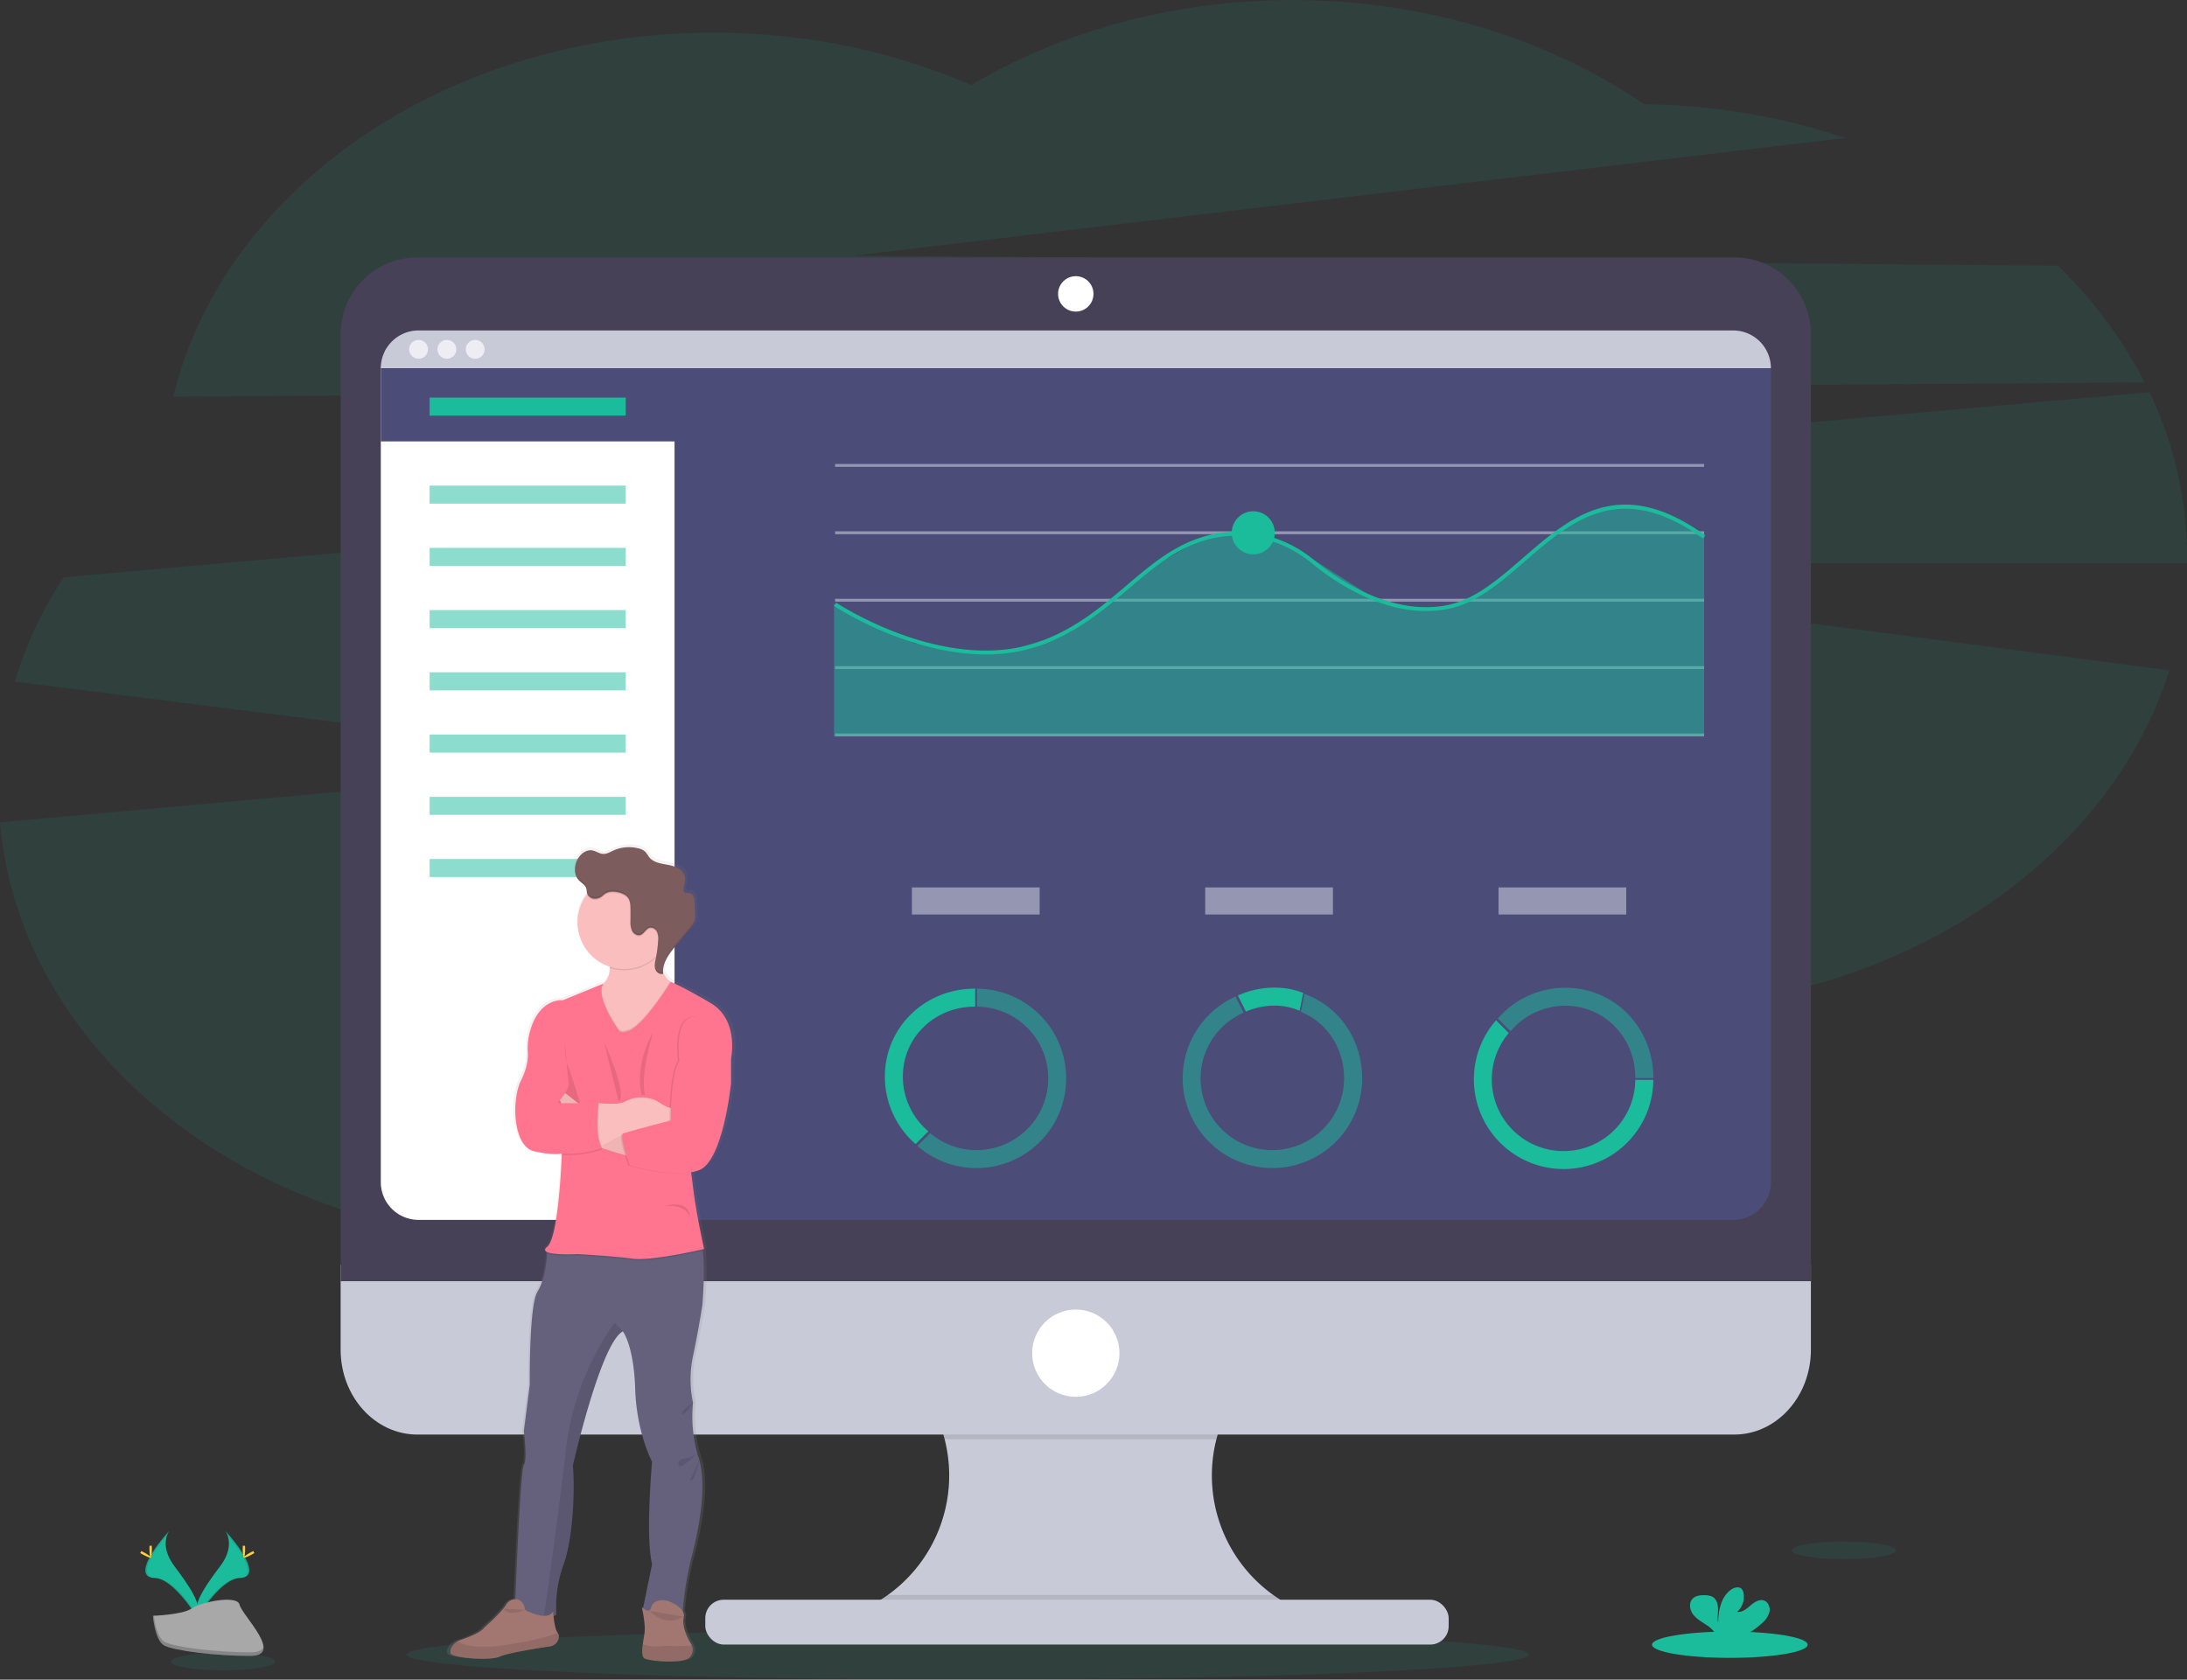 <svg data-name="Layer 1" xmlns="http://www.w3.org/2000/svg" width="1130" height="868.1" viewBox="0 0 1130 868.1"><rect x="0" y="0" width="1130" height="868.1" fill="#333333" stroke="none"/><defs><linearGradient id="a" x1="340.5" y1="874.69" x2="340.5" y2="452.37" gradientUnits="userSpaceOnUse"><stop offset="0" stop-color="gray" stop-opacity=".25"/><stop offset=".54" stop-color="gray" stop-opacity=".12"/><stop offset="1" stop-color="gray" stop-opacity=".1"/></linearGradient></defs><path d="M1108.14 197.66a231.21 231.21 0 00-44.83-60.38l-621.86-5.18 512-60.79a337.39 337.39 0 00-103.88-17.42C800.28 20.24 736.93.05 667.83.05c-62 0-119.33 16.29-166.07 43.93-39.72-17.3-85-27.11-133.11-27.11-138.17 0-253.3 80.9-279.13 188.19zm21.86 89.98a197 197 0 00-19.38-84.92L32.86 298.36a209.54 209.54 0 00-25.25 53.91l333.75 42.06L0 424.99c10.27 121.46 133.43 217.36 283.88 217.36 75.73 0 144.54-24.3 195.53-63.93 51.15 40.38 120.62 65.21 197.17 65.21 113.57 0 211.6-54.67 257.25-133.71 91.58-24.58 162.72-86.28 187.07-163.47l-422.07-55.34H1130v-3.47z" fill="#1abc9c" opacity=".1"/><ellipse cx="499.98" cy="855.15" rx="289.98" ry="12.94" fill="#1abc9c" opacity=".1"/><path d="M672.09 832.39v7.82H440.84v-6.35a76 76 0 005.23-140.37h224.45a76 76 0 001.57 138.9z" fill="#c8cad7"/><path d="M670.52 693.49a76.11 76.11 0 00-42 50.39H488.08a76.13 76.13 0 00-42-50.39z" opacity=".1"/><path d="M176 653.65v43.9c0 24.24 17.74 43.89 39.63 43.89h680.42c21.89 0 39.63-19.65 39.63-43.89v-43.9z" fill="#c8cad7"/><path d="M672.09 832.39v7.82H440.84v-6.35a76 76 0 0017.83-9.5h199.24a76.39 76.39 0 0014.18 8.03z" opacity=".1"/><rect x="364.42" y="826.8" width="384.09" height="23.17" rx="9.5" ry="9.5" fill="#c8cad7"/><path d="M935.68 172.62a39.62 39.62 0 00-39.63-39.57H215.66A39.62 39.62 0 00176 172.62v489.57h759.68z" fill="#474157"/><path d="M915 190.3v420.67a19.5 19.5 0 01-19.51 19.51H216.27a19.5 19.5 0 01-19.51-19.51V190.3a19.51 19.51 0 0119.51-19.51h679.17A19.51 19.51 0 01915 190.3z" fill="#4c4c78"/><circle cx="555.85" cy="151.89" r="9.15" fill="#fff"/><circle cx="555.85" cy="699.38" r="22.56" fill="#fff"/><path d="M348.53 180.55v449.93H216.27a19.5 19.5 0 01-19.51-19.51V190.3l.71-2.65 1.9-7.1z" fill="#fff"/><path fill="#4c4c78" d="M365.5 187.65v40.5H196.76V190.3l.71-2.65H365.5z"/><path d="M915 190.3H196.76a19.5 19.5 0 0119.51-19.5h679.17A19.5 19.5 0 01915 190.3z" fill="#c8cad7"/><circle cx="216.27" cy="180.55" r="4.88" fill="#ededf4"/><circle cx="230.9" cy="180.55" r="4.88" fill="#ededf4"/><circle cx="245.53" cy="180.55" r="4.88" fill="#ededf4"/><path fill="#1abc9c" d="M221.98 205.48h101.33v9.33H221.98z"/><path fill="#1abc9c" opacity=".5" d="M221.98 250.98h101.33v9.33H221.98zm0 32.17h101.33v9.33H221.98zm0 32.17h101.33v9.33H221.98zm0 32.16h101.33v9.33H221.98zm0 32.17h101.33v9.33H221.98zm0 32.17h101.33v9.33H221.98zm0 32.16h101.33v9.33H221.98z"/><path fill="#dce0ed" opacity=".5" d="M431.49 239.79H880.5v1.5H431.49zm0 34.83H880.5v1.5H431.49zm0 34.84H880.5v1.5H431.49zm0 34.83H880.5v1.5H431.49zm0 34.83H880.5v1.5H431.49z"/><path fill="#1abc9c" opacity=".5" d="M880.51 380.61H430.94v-68.5l41.23 20.32 42.67 5.78 37.44-11.29 45.17-35.03 22.72-13.12 16.61-3.2 15.89.85 26.14 12.91 35.52 22.63 27.88 3.59 22.11-7.62 46.85-38.38 23.92-8.53 25.03 3.87 20.39 11.77v103.95z"/><path d="M509.3 338.23c-40.48 0-77.9-24.76-78.36-25.08l1.11-1.66c.58.39 58.16 38.49 107.09 19.4 17.86-6.95 30.54-17.78 42.86-28.24 12.83-10.93 24.95-21.26 41.46-25.74 19-5.13 39.65-.48 55.38 12.44 13.44 11.05 40.22 28.8 68.51 23.49 14.42-2.7 26.58-13.24 39.45-24.39 24.64-21.4 50.2-43.49 94.29-11.77l-1.17 1.62c-42.85-30.79-67.76-9.21-91.84 11.66-13.08 11.34-25.44 22-40.39 24.85-29.1 5.45-56.44-12.64-70.15-23.91-15.23-12.52-35.26-17-53.58-12.05-16.09 4.36-28 14.54-40.69 25.32-12.41 10.57-25.25 21.51-43.4 28.59a83.88 83.88 0 01-30.57 5.47z" fill="#1abc9c"/><circle cx="647.55" cy="275.37" r="11.13" fill="#1abc9c"/><path d="M403.62 533.19c-15.21-8.76-21-10.93-21-10.94l-.31-.22a12.66 12.66 0 01-3.84-4.85v-1 .1c.25-4.64 3.54-8.85 6.67-12.53q4-4.71 8-9.41a9.19 9.19 0 002.06-3.34 7.49 7.49 0 00.22-2v-.82c0-2.34-.11-4.68-.19-7-.08-2.05-.6-4.62-2.65-5-1.06-.22-2.46.16-3-.75a1.68 1.68 0 01-.14-1.21v.09a.52.52 0 010-.11 27.65 27.65 0 00.76-4.81 6.9 6.9 0 00-.33-2.43c-1.19-3.39-5.26-4.78-8.86-5.42s-7.64-1.19-9.9-4a32.74 32.74 0 00-2-2.71 7.88 7.88 0 00-3.69-1.82 20.72 20.72 0 00-13.38 1.17c-1.74.78-3.49 1.82-5.4 1.71s-3.68-1.5-5.64-1.83c-3.16-.54-6.19 1.79-7.75 4.54a11 11 0 00-1.43 5.35v.31a7.86 7.86 0 002.06 5.46c1.36 1.42 3.39 2.39 4 4.25.23.76.18 1.58.38 2.34 0 .1.06.19.09.29l-.11.13a23.77 23.77 0 00-5 14.62 24.26 24.26 0 0017 23v.72a10.34 10.34 0 01-3.3 8.05l-21.58 8.66s-13-1.54-17.68 17.45a32.16 32.16 0 00-.8 9.63c.17 2.87-.23 7.91-3.56 14.43-5.33 10.44-4.12 34.39 6.78 36.76 10.29 2.24 14.32 1.31 14.74 1.2v.42c-.17 4.5-1.8 43.26-7.73 48-1.65 1.29-1.34 2.17 0 2.76v.7c-.18 2.84-1.1 13.63-5.07 19.78C307.48 690 308 731 308 731l-3.14 24.19s1.93 14.94 0 17.55c-1.73 2.33-4 57.61-4.52 69.59h-.2a5.83 5.83 0 00-4.66 2.84c-2.58 4.14-11.48 11.77-11.48 11.77-1.93 2.75-9.09 5.38-12.87 6.62a8.25 8.25 0 00-1.46.63 7.68 7.68 0 00-3.25 3.42 3.66 3.66 0 00-.34 2.85c1 2.37 21.07 4 26.15 1.66 4-1.86 19.84-4.32 26.42-5.28a5.42 5.42 0 004.7-4.7 3.1 3.1 0 00-.6-2.35c-1.26-1.56-1.91-5.82-2.2-8.6a5.85 5.85 0 001.48-.88 63.09 63.09 0 013.63-25.38c4.84-12.8 6.3-36.52 5.09-51.94 0 0 14.77-63.57 26.4-69.5.18.22 5.82 7.46 6.54 29.88.72 22.77 8.95 37.71 8.95 37.71s-3.63 38.66 0 53.13L367.87 847a7.39 7.39 0 01-.57-.52s.14.64.34 1.65l-.1.48.2.05c.54 2.85 1.34 7.82 1 10.74-.19 1.67-.65 3.94-1 6.18-.5 3.51-.64 6.92 1.21 7.66 3 1.22 20.83 2.89 23.86-1a5.61 5.61 0 00.88-5.86 6 6 0 00-.88-1.49s-4.73-7.73-3.39-13.18a4 4 0 00-.57-3.12A161.08 161.08 0 01393 823c3-11.41 9.42-36.43 4.72-52.89-.18-.64-.38-1.28-.6-1.9a71 71 0 01-2.67-27.75 56.41 56.41 0 010-24.19c2.88-13.27 4.91-26.27 4.91-26.27s1.6-17.55.2-28.31l-.09-.69.76-.17s-4.11-18.26-5.57-29.88c-.34-2.75-.79-6.22-1.28-9.93a26.22 26.22 0 003.95-1c13.08-4.51 17.19-45.31 17.19-45.31v-12.94s4.36-19.77-10.9-28.58zm-97.43 315l-.64-.34z" transform="translate(-35 -15.95)" fill="url(#a)"/><path d="M360.73 752.65c5.67 16.31-1 42.78-4 54.6a165.7 165.7 0 00-4 26 55 55 0 01-20.8-.48l5-24.34c-3.54-14.42 0-52.95 0-52.95s-8-14.9-8.74-37.59c-.7-22.33-6.2-29.55-6.38-29.78-11.43 5.94-25.81 69.27-25.81 69.27 1.18 15.36-.24 39-5 51.77a64.05 64.05 0 00-3.55 25.29c-1.65 1.39-3.95 1.63-6.43 1.23-6.75-1.09-14.84-6.91-14.84-6.91s2.6-69 4.49-71.62 0-17.49 0-17.49l3.07-24.11s-.47-40.89 4-48c3.88-6.13 4.77-16.89 4.95-19.71v-.7l6.84-8.19s66.19-5 71.15 0c1.22 1.22 2 4 2.42 7.48 1.36 10.72-.2 28.21-.2 28.21s-2 13-4.82 26.23a57.4 57.4 0 000 24.11 72 72 0 002.65 27.68z" fill="#65617d"/><path d="M356.59 856.3c-2.95 3.9-20.32 2.25-23.28 1-1.81-.75-1.67-4.14-1.18-7.64.31-2.23.76-4.5.94-6.15.48-4.26-1.41-12.89-1.41-12.89s3.9 4.14 4.84 0a4.5 4.5 0 013.37-3.2 8.84 8.84 0 016.14.38c3.07 1.33 8.19 4.17 7.27 8-1.3 5.43 3.31 13.13 3.31 13.13a5.93 5.93 0 01.86 1.49 5.67 5.67 0 01-.86 5.88z" fill="#a27772"/><path d="M356.59 856.3c-2.95 3.9-20.32 2.25-23.28 1-1.81-.75-1.67-4.14-1.18-7.64 1.86.87 5 1.6 10.32 1.11a28.9 28.9 0 013.72-.12 85.06 85.06 0 0011.28-.22 5.67 5.67 0 01-.86 5.87zM296 757.38c1.18 15.36-.24 39-5 51.77a64.05 64.05 0 00-3.55 25.29c-1.65 1.39-3.95 1.63-6.43 1.23 1.43-10 7.5-52.93 11.4-86.86 4.43-38.65 25.17-65.24 25.17-65.24l4.14 4.55c-11.35 5.93-25.73 69.26-25.73 69.26z" opacity=".1"/><path d="M349.5 508.95l-2.89 14.18-14.13 23.76-17.43-7.45s-23.7-24.82-8.81-28.36a13.13 13.13 0 004.95-2.2c2.92-2.21 3.84-5.41 3.86-8.55a26.29 26.29 0 00-2.42-10.17l30.49-9.57a48.52 48.52 0 00-2.19 12.35c-.23 8.3 2.85 12.4 5.38 14.35a9.06 9.06 0 003.19 1.66z" fill="#fbbebe"/><path d="M343.12 480.59a48.52 48.52 0 00-2.19 12.35 24.1 24.1 0 01-25.88 7.39 26.29 26.29 0 00-2.42-10.17z" opacity=".1"/><path d="M346.61 476.69a24.11 24.11 0 11-24.11-24.11 24.05 24.05 0 0124.11 24.11z" fill="#fbbebe"/><path d="M349.5 508.95l-2.89 14.18-14.13 23.76-17.43-7.45s-23.7-24.82-8.81-28.36a13.13 13.13 0 004.95-2.2c-2.69 7.39 8.41 22.76 8.41 22.76 1.29 1.9 4.26.71 4.26.71 7.14-1.08 20.31-21.64 22.45-25.06a9.06 9.06 0 003.19 1.66zm13.65 137.49c-4.2 1-27.42 6.09-36.22 4.81-9.69-1.42-28.54-2.36-28.54-2.36s-12 .64-15.68-1v-.7l6.84-8.19s66.19-5 71.15 0c1.3 1.18 2 3.95 2.45 7.44z" opacity=".1"/><path d="M319.6 532.35s-12.47-17.27-7.77-24l-21.07 8.64s-12.68-1.54-17.25 17.38a33 33 0 00-.79 9.61c.17 2.85-.22 7.87-3.47 14.37-5.2 10.4-4 34.28 6.62 36.64s14.42 1.18 14.42 1.18-1.42 43.26-7.56 48.22 15.67 3.78 15.67 3.78 18.84 1 28.53 2.37 36.87-5 36.87-5-4-18.2-5.44-29.78-4.72-36.24-4.72-36.24l24.11-32.66s4.25-19.74-10.64-28.48-20.5-10.9-20.5-10.9-15 24.37-22.76 25.55c0 .02-2.96 1.22-4.25-.68z" fill="#ff748e"/><path d="M291.94 539.21s-.23 7.8 1.19 10.87 6.61 20.09 6.61 20.09h-11.81s6.38-6.85 5.91-10.16-1.9-20.8-1.9-20.8z" opacity=".1"/><path d="M326.93 598.05s-26.1-6.38-28.53-11.81-9.14-17.61-9.14-17.61l2.75-3.71 12.7 10s15.13 12 22.22 13.24 0 9.89 0 9.89z" fill="#fbbebe"/><path d="M326.93 598.05s-26.1-6.38-28.53-11.81-9.14-17.61-9.14-17.61l2.75-3.71 12.7 10s15.13 12 22.22 13.24 0 9.89 0 9.89z" opacity=".05"/><path d="M349.5 567.34v14.16h-2.28a66.24 66.24 0 00-32.14 8.32l-4.26 2.36-1.15.64-7.33-16.5 6.86-6.15h.35c1.68.16 8.93.76 12-.27s6.55-4.14 15.14-1.94c4.24 1.08 7.85 5.83 12 4.35z" fill="#fbbebe"/><path d="M372.31 541.57l4.73 5.32v12.88s-4 40.66-16.78 45.15-35.55-2.6-35.55-2.6-5.89-15.6-3.14-16.55 24.34-6.64 24.34-6.64-.31-23.85 4.42-30.94c0 0-3.07-22.22 7.56-22.69s14.42 16.07 14.42 16.07z" opacity=".1"/><path d="M373 541.57l4.73 5.32v12.88s-4 40.66-16.79 45.15-35.54-2.6-35.54-2.6-5.89-15.6-3.14-16.55 24.33-6.64 24.33-6.64-.3-23.85 4.43-30.94c0 0-3.08-22.22 7.56-22.69S373 541.57 373 541.57z" fill="#ff748e"/><path d="M340 486.93a9.31 9.31 0 00-.54-4.6 3.53 3.53 0 00-3.74-2.16c-2 .47-2.9 3.1-4.88 3.73-1.67.53-3.5-.65-4.3-2.21a11.3 11.3 0 01-.82-5.14v-5.93c0-2.15-.07-4.47-1.4-6.16-1.65-2.1-5.52-3-8.1-2.93a6.87 6.87 0 00-4.63 1.86 6 6 0 01-4.87 1.74 4.21 4.21 0 01-3.39-2.94.24.24 0 010-.08 24.11 24.11 0 1135.86 32 66.79 66.79 0 00.81-7.18z" opacity=".1"/><path d="M306.71 464.42a4.24 4.24 0 01-3.4-2.94c-.19-.76-.14-1.58-.37-2.33-.55-1.86-2.53-2.83-3.86-4.24-2.66-2.82-2.49-7.47-.61-10.87 1.53-2.74 4.48-5.05 7.57-4.52 1.91.34 3.56 1.7 5.5 1.82s3.57-.92 5.27-1.7a19.84 19.84 0 0113.06-1.16 7.56 7.56 0 013.6 1.81 30.59 30.59 0 011.92 2.7c2.2 2.81 6.15 3.36 9.66 4s7.49 2 8.64 5.41c.77 2.24 0 4.67-.41 7a2 2 0 00.09 1.45c.55.91 1.92.53 3 .74 2 .42 2.5 3 2.57 5q.14 3.48.19 7a9 9 0 01-.2 2.59 9.17 9.17 0 01-2 3.25l-7.81 9.38c-3.46 4.16-7.13 9-6.44 14.37-1.64.73-3.58-.68-4.12-2.4s-.11-3.56.26-5.32a65.36 65.36 0 001.23-9.23 9.34 9.34 0 00-.54-4.61 3.54 3.54 0 00-3.75-2.16c-2 .47-2.89 3.1-4.87 3.73-1.67.54-3.5-.65-4.3-2.21a11.43 11.43 0 01-.82-5.14v-5.93c0-2.15-.07-4.47-1.4-6.16-1.64-2.1-5.52-3-8.1-2.93a6.87 6.87 0 00-4.63 1.86 6 6 0 01-4.93 1.74z" fill="#7c5c5c"/><path d="M312.15 538.62l7.41 30.4s5.83-.03-7.41-30.4zm25.3-5.09s-9.7 15.88-5.91 32.29l1.8.13s-3.22-7.6 4.11-32.42zm6.14 89.83s11.9-3.94 12.77 5.2c0 0-2.25-6.27-12.77-5.2zm-34.39-52.48s-2.36 16.55 1.89 23.17a51.94 51.94 0 01-20.8 2.83l-1.42-26z" opacity=".1"/><path d="M310.82 592.18l-1.15.64-7.33-16.5 6.86-6.15h.35c-.11.8-2.02 15.01 1.27 22.01z" opacity=".1"/><path d="M309.2 570.17s-2.36 16.55 1.89 23.17a51.94 51.94 0 01-20.8 2.83l-8.27-26z" fill="#ff748e"/><path d="M288.75 846.24a5.34 5.34 0 01-4.59 4.68c-6.41 1-21.88 3.4-25.78 5.26-5 2.37-24.58.71-25.53-1.65a3.75 3.75 0 01.34-2.85 7.79 7.79 0 014.59-4c3.7-1.24 10.68-3.85 12.56-6.59 0 0 8.7-7.62 11.18-11.73a5.66 5.66 0 014.55-2.83c2.07-.1 4.37.95 5.32 5.48 0 0 11.34 6.47 14.41.8 0 0 .47 8.71 2.35 11.1a3.13 3.13 0 01.6 2.33z" fill="#a27772"/><path d="M288.75 846.24a5.34 5.34 0 01-4.59 4.68c-6.41 1-21.88 3.4-25.78 5.26-5 2.37-24.58.71-25.53-1.65a3.75 3.75 0 01.34-2.85 7.57 7.57 0 013.17-3.4c3.2 2.12 10.3 4.2 25.92 1.76 14.9-2.33 22.27-4.61 25.87-6.16a3.13 3.13 0 01.6 2.36zm64.5-386.52a.5.5 0 000-.12 21.55 21.55 0 00.73-5.36 33.89 33.89 0 01-.73 4.3 2.62 2.62 0 000 1.18zm-13.79 22.12a7 7 0 01.58 2.7 8.11 8.11 0 00-.58-3.76 3.55 3.55 0 00-3.75-2.17c-2 .47-2.89 3.11-4.87 3.74-1.67.53-3.5-.66-4.3-2.22a11.17 11.17 0 01-.82-5.14v-5.92c0-2.15-.07-4.47-1.4-6.16-1.65-2.11-5.52-3-8.11-2.94a6.83 6.83 0 00-4.62 1.87 6 6 0 01-4.87 1.73 4.19 4.19 0 01-3.4-2.94c-.2-.76-.14-1.57-.37-2.33-.55-1.86-2.53-2.82-3.86-4.23a7.78 7.78 0 01-2-5 8.09 8.09 0 002 6.06c1.33 1.41 3.31 2.38 3.86 4.24.23.75.17 1.57.37 2.33a4.23 4.23 0 003.4 2.94 6 6 0 004.87-1.74 6.93 6.93 0 014.61-1.85c2.59-.08 6.46.84 8.11 2.94 1.33 1.69 1.39 4 1.4 6.16v5.92a11.19 11.19 0 00.82 5.15c.8 1.56 2.63 2.74 4.3 2.21 2-.63 2.85-3.26 4.87-3.74a3.57 3.57 0 013.76 2.15zm19.43-6.51a9.3 9.3 0 01-2 3.26q-3.92 4.68-7.81 9.37c-3.28 3.95-6.76 8.52-6.51 13.56.24-4.62 3.46-8.82 6.51-12.49l7.81-9.38a9.26 9.26 0 002-3.25 9 9 0 00.2-2.6 6.48 6.48 0 01-.2 1.53zm-20.38 24.61a5.58 5.58 0 01-.24-1.27 6.33 6.33 0 00.24 2.33c.53 1.72 2.48 3.13 4.12 2.4 0-.35-.07-.7-.08-1-1.62.65-3.55-.78-4.04-2.46zM260 831.47s2.47 4.34 11.43.51m64.22.53s7.73 9.09 17.46 3m5.02-110.52s-5.46 3.41-5.64 5.36 2.82-1.42 2.82-1.42zm2.15 26.14a11.33 11.33 0 01-6.72 2.62c-4.08.18-3.74 5.5-1.07 3.9s7.79-6.52 7.79-6.52zm1.04 3.41s-2.62 12.86-4.75 10.38" opacity=".1"/><path d="M471.17 458.65h66v14h-66zm151.55 0h66v14h-66zm151.55 0h66v14h-66z" opacity=".5" fill="#dce0ed"/><ellipse cx="952.73" cy="801.29" rx="26.93" ry="4.55" fill="#1abc9c" opacity=".1"/><ellipse cx="115.22" cy="858.74" rx="26.93" ry="4.55" fill="#1abc9c" opacity=".1"/><ellipse cx="893.79" cy="850.05" rx="40.21" ry="6.8" fill="#1abc9c"/><path d="M910.41 838.94a11.64 11.64 0 003.83-5.79c.5-2.3-.48-5.05-2.67-5.89-2.46-.94-5.09.76-7.09 2.49s-4.27 3.68-6.88 3.32a10.5 10.5 0 003.24-9.81 4.08 4.08 0 00-.9-2c-1.37-1.46-3.84-.84-5.48.31-5.2 3.66-6.65 10.72-6.68 17.08-.52-2.29-.08-4.68-.09-7s-.66-5-2.64-6.23a8 8 0 00-4-.94c-2.34-.09-4.95.14-6.54 1.85-2 2.13-1.47 5.69.25 8s4.36 3.8 6.77 5.42a15.13 15.13 0 014.84 4.61 4.81 4.81 0 01.35.83h14.66a41.11 41.11 0 009.03-6.25zm-793.96-47.7s5.5 7.19-2.53 18-14.65 20-12 26.77c0 0 12.12-20.15 22-20.43s3.38-12.22-7.47-24.34z" fill="#1abc9c"/><path d="M116.45 791.24a9 9 0 011.13 2.26c9.62 11.3 14.74 21.85 5.49 22.11-8.61.25-18.94 15.65-21.42 19.54a9.24 9.24 0 00.29.89s12.12-20.15 22-20.43 3.36-12.25-7.49-24.37z" opacity=".1"/><path d="M126.66 800.4c0 2.53-.28 4.58-.63 4.58s-.63-2-.63-4.58.35-1.34.7-1.34.56-1.19.56 1.34z" fill="#ffd037"/><path d="M130.17 803.42c-2.22 1.21-4.16 1.94-4.32 1.63s1.49-1.54 3.71-2.75 1.35-.33 1.51 0 1.32-.09-.9 1.12z" fill="#ffd037"/><path d="M87.44 791.24s-5.5 7.19 2.53 18 14.65 20 12 26.77c0 0-12.11-20.15-22-20.43s-3.38-12.22 7.47-24.34z" fill="#1abc9c"/><path d="M87.44 791.24a9 9 0 00-1.13 2.26c-9.62 11.3-14.74 21.85-5.49 22.11 8.61.25 18.94 15.65 21.42 19.54a7.16 7.16 0 01-.3.89s-12.11-20.15-22-20.43-3.35-12.25 7.5-24.37z" opacity=".1"/><path d="M77.22 800.4c0 2.53.29 4.58.64 4.58s.63-2 .63-4.58-.35-1.34-.7-1.34-.57-1.19-.57 1.34z" fill="#ffd037"/><path d="M73.72 803.42c2.22 1.21 4.15 1.94 4.32 1.63s-1.49-1.54-3.71-2.75-1.35-.33-1.52 0-1.31-.09.91 1.12z" fill="#ffd037"/><path d="M79 835.1s15.36-.48 20-3.77 23.63-7.24 24.78-1.95 23.08 26.29 5.74 26.43-40.29-2.7-44.91-5.51S79 835.1 79 835.1z" fill="#a8a8a8"/><path d="M129.79 853.97c-17.34.14-40.3-2.7-44.92-5.51-3.51-2.15-4.92-9.84-5.38-13.38h-.52s1 12.38 5.6 15.2 27.57 5.65 44.91 5.51c5 0 6.73-1.82 6.64-4.46-.7 1.62-2.61 2.61-6.33 2.64z" opacity=".2"/><path d="M466.5 556.42c0-20.44 16.63-36.14 37.08-36.14h.29v-9.3h-.29c-25.58 0-46.38 19.87-46.38 45.44a46.26 46.26 0 0015.89 34.9l6.59-6.59a37 37 0 01-13.18-28.31z" fill="#1abc9c"/><path d="M504.8 510.99v9.3a37.07 37.07 0 11-24.19 65.37l-6.61 6.59a46.36 46.36 0 1030.78-81.26zm304 8.82c20.44 0 36.14 16.63 36.14 37.08v.29h9.3v-.29c0-25.57-19.87-46.38-45.44-46.38a46.24 46.24 0 00-34.9 15.89l6.59 6.59a37 37 0 0128.31-13.18z" fill="#1abc9c" opacity=".5"/><path d="M854.23 558.11h-9.3a37.07 37.07 0 11-65.37-24.19l-6.56-6.59a46.36 46.36 0 1081.26 30.78z" fill="#1abc9c"/><path d="M674 513.71l-1.85 9.26c13.61 5.49 22.31 18.83 22.31 34.38a37.07 37.07 0 11-51.93-33.95l-4.12-8.35a46.36 46.36 0 1065.39 42.3c0-20.07-11.88-37.19-29.8-43.64z" fill="#1abc9c" opacity=".5"/><path d="M658.59 519.74a32.38 32.38 0 0112.91 2.68l1.85-9.25a40.9 40.9 0 00-14.76-2.73 46.17 46.17 0 00-19 4.09l4.16 8.33a36.69 36.69 0 0114.84-3.12z" fill="#1abc9c"/></svg>